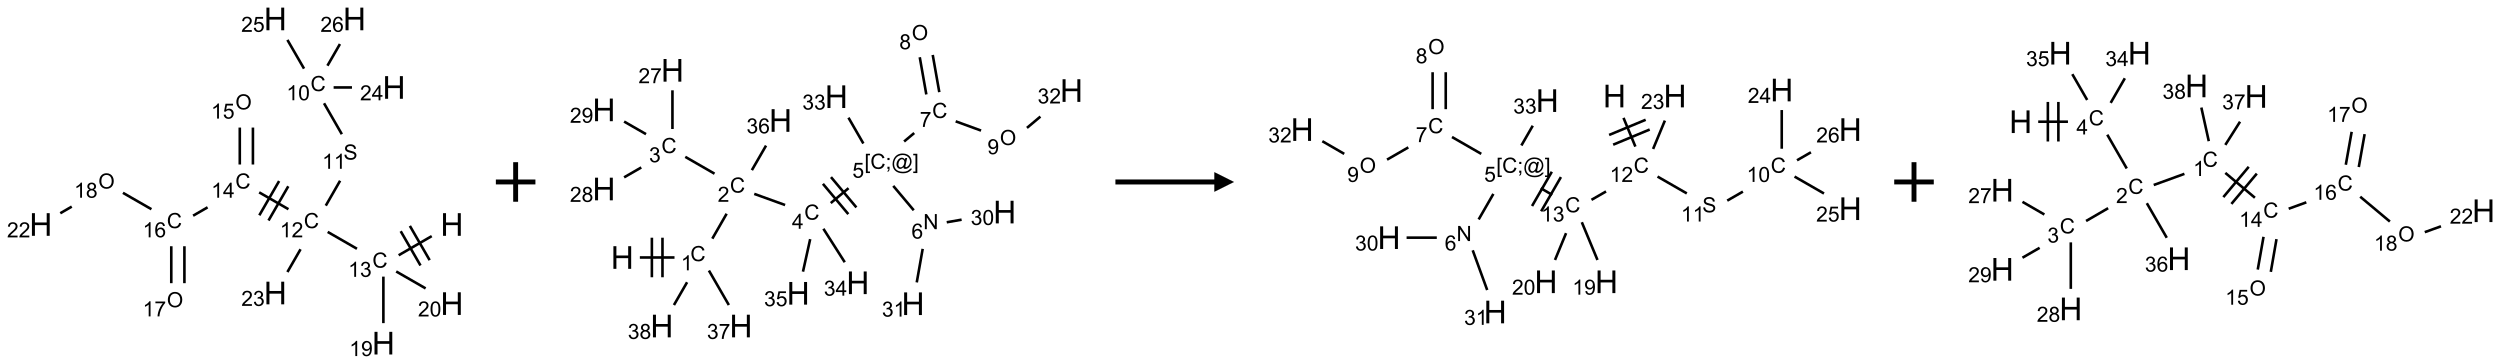 <?xml version="1.0" encoding="UTF-8"?>
<svg xmlns="http://www.w3.org/2000/svg" xmlns:xlink="http://www.w3.org/1999/xlink" width="1264" height="184" viewBox="0 0 1264 184">
<defs>
<g>
<g id="glyph-0-0">
<path d="M 2 0 L 2 -10 L 10 -10 L 10 0 Z M 2.25 -0.25 L 9.75 -0.25 L 9.75 -9.75 L 2.25 -9.75 Z M 2.25 -0.25 "/>
</g>
<g id="glyph-0-1">
<path d="M 1.281 0 L 1.281 -11.453 L 2.797 -11.453 L 2.797 -6.75 L 8.75 -6.75 L 8.75 -11.453 L 10.266 -11.453 L 10.266 0 L 8.75 0 L 8.75 -5.398 L 2.797 -5.398 L 2.797 0 Z M 1.281 0 "/>
</g>
<g id="glyph-1-0">
<path d="M 1.332 0 L 1.332 -6.668 L 6.668 -6.668 L 6.668 0 Z M 1.5 -0.168 L 6.5 -0.168 L 6.5 -6.5 L 1.5 -6.5 Z M 1.5 -0.168 "/>
</g>
<g id="glyph-1-1">
<path d="M 6.27 -2.676 L 7.281 -2.422 C 7.07 -1.594 6.688 -0.961 6.137 -0.523 C 5.586 -0.086 4.914 0.129 4.121 0.129 C 3.297 0.129 2.629 -0.039 2.113 -0.371 C 1.598 -0.707 1.203 -1.191 0.934 -1.828 C 0.664 -2.465 0.531 -3.145 0.531 -3.875 C 0.531 -4.672 0.684 -5.363 0.988 -5.957 C 1.293 -6.547 1.723 -6.996 2.285 -7.305 C 2.844 -7.613 3.461 -7.766 4.137 -7.766 C 4.898 -7.766 5.543 -7.57 6.062 -7.184 C 6.582 -6.793 6.945 -6.246 7.152 -5.543 L 6.156 -5.309 C 5.98 -5.863 5.723 -6.266 5.387 -6.52 C 5.051 -6.773 4.625 -6.902 4.113 -6.902 C 3.527 -6.902 3.039 -6.762 2.645 -6.48 C 2.25 -6.199 1.973 -5.82 1.812 -5.348 C 1.652 -4.871 1.574 -4.383 1.574 -3.879 C 1.574 -3.23 1.668 -2.664 1.855 -2.18 C 2.047 -1.695 2.34 -1.332 2.738 -1.094 C 3.137 -0.855 3.57 -0.734 4.035 -0.734 C 4.602 -0.734 5.082 -0.898 5.473 -1.223 C 5.867 -1.551 6.133 -2.035 6.27 -2.676 Z M 6.27 -2.676 "/>
</g>
<g id="glyph-1-2">
<path d="M 3.973 0 L 3.035 0 L 3.035 -5.973 C 2.809 -5.758 2.516 -5.543 2.148 -5.328 C 1.781 -5.113 1.453 -4.953 1.16 -4.844 L 1.16 -5.75 C 1.684 -5.996 2.145 -6.297 2.535 -6.645 C 2.93 -6.996 3.207 -7.336 3.371 -7.668 L 3.973 -7.668 Z M 3.973 0 "/>
</g>
<g id="glyph-1-3">
<path d="M 0.449 -2.016 L 1.387 -2.141 C 1.492 -1.609 1.676 -1.227 1.934 -0.992 C 2.191 -0.758 2.508 -0.641 2.879 -0.641 C 3.32 -0.641 3.695 -0.793 3.996 -1.098 C 4.301 -1.402 4.453 -1.781 4.453 -2.234 C 4.453 -2.664 4.312 -3.02 4.031 -3.301 C 3.75 -3.578 3.391 -3.719 2.957 -3.719 C 2.781 -3.719 2.562 -3.684 2.297 -3.613 L 2.402 -4.438 C 2.465 -4.43 2.516 -4.426 2.551 -4.426 C 2.949 -4.426 3.312 -4.531 3.629 -4.738 C 3.949 -4.949 4.109 -5.27 4.109 -5.703 C 4.109 -6.047 3.992 -6.332 3.762 -6.559 C 3.527 -6.785 3.227 -6.895 2.859 -6.895 C 2.496 -6.895 2.191 -6.781 1.949 -6.551 C 1.707 -6.324 1.547 -5.98 1.48 -5.52 L 0.543 -5.688 C 0.656 -6.316 0.918 -6.805 1.324 -7.148 C 1.73 -7.492 2.234 -7.668 2.84 -7.668 C 3.254 -7.668 3.641 -7.578 3.988 -7.398 C 4.34 -7.219 4.609 -6.977 4.793 -6.668 C 4.98 -6.359 5.074 -6.031 5.074 -5.684 C 5.074 -5.352 4.984 -5.051 4.809 -4.781 C 4.629 -4.512 4.367 -4.297 4.02 -4.137 C 4.473 -4.031 4.824 -3.816 5.074 -3.488 C 5.324 -3.16 5.449 -2.75 5.449 -2.254 C 5.449 -1.59 5.203 -1.023 4.719 -0.559 C 4.234 -0.098 3.617 0.137 2.875 0.137 C 2.203 0.137 1.648 -0.062 1.207 -0.465 C 0.762 -0.863 0.512 -1.379 0.449 -2.016 Z M 0.449 -2.016 "/>
</g>
<g id="glyph-1-4">
<path d="M 5.371 -0.902 L 5.371 0 L 0.324 0 C 0.316 -0.227 0.352 -0.441 0.434 -0.652 C 0.562 -0.996 0.766 -1.332 1.051 -1.668 C 1.332 -2 1.742 -2.387 2.277 -2.824 C 3.105 -3.504 3.668 -4.043 3.957 -4.441 C 4.25 -4.84 4.395 -5.215 4.395 -5.566 C 4.395 -5.938 4.262 -6.254 3.996 -6.508 C 3.73 -6.762 3.387 -6.891 2.957 -6.891 C 2.508 -6.891 2.145 -6.754 1.875 -6.484 C 1.605 -6.215 1.469 -5.84 1.465 -5.359 L 0.5 -5.457 C 0.566 -6.176 0.812 -6.727 1.246 -7.102 C 1.676 -7.477 2.254 -7.668 2.98 -7.668 C 3.711 -7.668 4.293 -7.465 4.719 -7.059 C 5.145 -6.652 5.359 -6.148 5.359 -5.547 C 5.359 -5.242 5.297 -4.941 5.172 -4.645 C 5.047 -4.352 4.84 -4.039 4.551 -3.715 C 4.262 -3.387 3.777 -2.938 3.105 -2.371 C 2.543 -1.898 2.18 -1.578 2.02 -1.41 C 1.859 -1.242 1.73 -1.07 1.625 -0.902 Z M 5.371 -0.902 "/>
</g>
<g id="glyph-1-5">
<path d="M 0.48 -2.453 L 1.434 -2.535 C 1.477 -2.152 1.582 -1.84 1.746 -1.598 C 1.91 -1.352 2.168 -1.152 2.516 -1.004 C 2.863 -0.852 3.254 -0.777 3.688 -0.777 C 4.074 -0.777 4.414 -0.832 4.707 -0.949 C 5.004 -1.062 5.223 -1.219 5.367 -1.418 C 5.512 -1.617 5.582 -1.836 5.582 -2.074 C 5.582 -2.312 5.516 -2.523 5.375 -2.699 C 5.234 -2.879 5.008 -3.031 4.688 -3.152 C 4.484 -3.23 4.031 -3.355 3.328 -3.523 C 2.625 -3.691 2.137 -3.852 1.855 -4 C 1.488 -4.191 1.219 -4.43 1.039 -4.711 C 0.859 -4.992 0.77 -5.312 0.77 -5.66 C 0.77 -6.047 0.879 -6.406 1.098 -6.742 C 1.316 -7.078 1.637 -7.332 2.059 -7.504 C 2.477 -7.68 2.945 -7.766 3.457 -7.766 C 4.023 -7.766 4.523 -7.676 4.957 -7.492 C 5.387 -7.309 5.719 -7.043 5.953 -6.688 C 6.188 -6.332 6.312 -5.934 6.328 -5.484 L 5.359 -5.41 C 5.309 -5.895 5.133 -6.258 4.832 -6.504 C 4.531 -6.75 4.086 -6.875 3.5 -6.875 C 2.891 -6.875 2.445 -6.762 2.164 -6.539 C 1.883 -6.316 1.746 -6.047 1.746 -5.73 C 1.746 -5.457 1.844 -5.23 2.043 -5.051 C 2.238 -4.875 2.742 -4.695 3.566 -4.508 C 4.387 -4.32 4.949 -4.16 5.254 -4.02 C 5.699 -3.816 6.027 -3.555 6.238 -3.242 C 6.449 -2.93 6.559 -2.566 6.559 -2.156 C 6.559 -1.75 6.441 -1.367 6.207 -1.008 C 5.977 -0.648 5.641 -0.367 5.207 -0.168 C 4.77 0.031 4.281 0.129 3.734 0.129 C 3.043 0.129 2.465 0.031 1.996 -0.172 C 1.531 -0.375 1.164 -0.676 0.898 -1.082 C 0.633 -1.484 0.492 -1.941 0.48 -2.453 Z M 0.48 -2.453 "/>
</g>
<g id="glyph-1-6">
<path d="M 0.441 -3.766 C 0.441 -4.668 0.535 -5.395 0.723 -5.945 C 0.906 -6.496 1.184 -6.922 1.551 -7.219 C 1.918 -7.516 2.375 -7.668 2.934 -7.668 C 3.344 -7.668 3.703 -7.586 4.012 -7.418 C 4.32 -7.254 4.574 -7.016 4.777 -6.707 C 4.977 -6.395 5.137 -6.016 5.25 -5.57 C 5.363 -5.125 5.422 -4.523 5.422 -3.766 C 5.422 -2.871 5.328 -2.148 5.145 -1.598 C 4.961 -1.047 4.688 -0.621 4.32 -0.32 C 3.953 -0.02 3.492 0.129 2.934 0.129 C 2.195 0.129 1.617 -0.133 1.199 -0.66 C 0.695 -1.297 0.441 -2.332 0.441 -3.766 Z M 1.406 -3.766 C 1.406 -2.512 1.555 -1.68 1.848 -1.262 C 2.141 -0.848 2.5 -0.641 2.934 -0.641 C 3.363 -0.641 3.727 -0.848 4.02 -1.266 C 4.312 -1.684 4.457 -2.516 4.457 -3.766 C 4.457 -5.023 4.312 -5.859 4.02 -6.27 C 3.727 -6.684 3.359 -6.891 2.922 -6.891 C 2.492 -6.891 2.148 -6.707 1.891 -6.344 C 1.566 -5.879 1.406 -5.02 1.406 -3.766 Z M 1.406 -3.766 "/>
</g>
<g id="glyph-1-7">
<path d="M 3.449 0 L 3.449 -1.828 L 0.137 -1.828 L 0.137 -2.688 L 3.621 -7.637 L 4.387 -7.637 L 4.387 -2.688 L 5.418 -2.688 L 5.418 -1.828 L 4.387 -1.828 L 4.387 0 Z M 3.449 -2.688 L 3.449 -6.129 L 1.059 -2.688 Z M 3.449 -2.688 "/>
</g>
<g id="glyph-1-8">
<path d="M 0.441 -2 L 1.426 -2.082 C 1.5 -1.605 1.668 -1.242 1.934 -1.004 C 2.199 -0.762 2.52 -0.641 2.895 -0.641 C 3.348 -0.641 3.73 -0.812 4.043 -1.152 C 4.355 -1.492 4.512 -1.941 4.512 -2.504 C 4.512 -3.039 4.359 -3.461 4.059 -3.77 C 3.758 -4.078 3.367 -4.234 2.879 -4.234 C 2.578 -4.234 2.305 -4.164 2.062 -4.027 C 1.82 -3.891 1.629 -3.715 1.488 -3.496 L 0.609 -3.609 L 1.348 -7.531 L 5.145 -7.531 L 5.145 -6.637 L 2.098 -6.637 L 1.688 -4.582 C 2.145 -4.902 2.625 -5.062 3.129 -5.062 C 3.797 -5.062 4.359 -4.832 4.816 -4.371 C 5.277 -3.91 5.504 -3.312 5.504 -2.59 C 5.504 -1.898 5.305 -1.301 4.902 -0.797 C 4.41 -0.18 3.742 0.129 2.895 0.129 C 2.199 0.129 1.633 -0.062 1.195 -0.453 C 0.758 -0.844 0.504 -1.359 0.441 -2 Z M 0.441 -2 "/>
</g>
<g id="glyph-1-9">
<path d="M 5.309 -5.766 L 4.375 -5.691 C 4.293 -6.059 4.172 -6.328 4.02 -6.496 C 3.766 -6.762 3.453 -6.895 3.082 -6.895 C 2.785 -6.895 2.523 -6.812 2.297 -6.645 C 2 -6.43 1.77 -6.117 1.598 -5.703 C 1.43 -5.289 1.34 -4.703 1.332 -3.938 C 1.559 -4.281 1.836 -4.535 2.16 -4.703 C 2.488 -4.871 2.828 -4.953 3.188 -4.953 C 3.812 -4.953 4.344 -4.723 4.785 -4.262 C 5.223 -3.801 5.441 -3.207 5.441 -2.48 C 5.441 -2 5.34 -1.555 5.133 -1.145 C 4.926 -0.73 4.641 -0.418 4.281 -0.199 C 3.922 0.02 3.512 0.129 3.051 0.129 C 2.27 0.129 1.633 -0.156 1.141 -0.73 C 0.648 -1.305 0.402 -2.254 0.402 -3.574 C 0.402 -5.051 0.672 -6.121 1.219 -6.793 C 1.695 -7.375 2.336 -7.668 3.141 -7.668 C 3.742 -7.668 4.234 -7.5 4.617 -7.16 C 5 -6.824 5.23 -6.359 5.309 -5.766 Z M 1.48 -2.473 C 1.48 -2.152 1.547 -1.844 1.684 -1.547 C 1.82 -1.25 2.016 -1.027 2.262 -0.871 C 2.508 -0.719 2.766 -0.641 3.035 -0.641 C 3.434 -0.641 3.773 -0.801 4.059 -1.121 C 4.344 -1.441 4.484 -1.875 4.484 -2.422 C 4.484 -2.949 4.344 -3.367 4.062 -3.668 C 3.781 -3.973 3.426 -4.125 3 -4.125 C 2.578 -4.125 2.219 -3.973 1.922 -3.668 C 1.625 -3.363 1.48 -2.969 1.48 -2.473 Z M 1.48 -2.473 "/>
</g>
<g id="glyph-1-10">
<path d="M 0.516 -3.719 C 0.516 -4.984 0.855 -5.977 1.535 -6.695 C 2.215 -7.414 3.094 -7.77 4.172 -7.77 C 4.875 -7.77 5.512 -7.602 6.078 -7.266 C 6.645 -6.93 7.074 -6.461 7.371 -5.855 C 7.668 -5.254 7.816 -4.57 7.816 -3.809 C 7.816 -3.035 7.66 -2.34 7.348 -1.73 C 7.035 -1.117 6.594 -0.656 6.02 -0.34 C 5.449 -0.027 4.828 0.129 4.168 0.129 C 3.449 0.129 2.805 -0.043 2.238 -0.391 C 1.672 -0.738 1.246 -1.211 0.953 -1.812 C 0.66 -2.414 0.516 -3.047 0.516 -3.719 Z M 1.559 -3.703 C 1.559 -2.781 1.805 -2.059 2.301 -1.527 C 2.793 -1 3.414 -0.734 4.16 -0.734 C 4.922 -0.734 5.547 -1 6.039 -1.535 C 6.531 -2.07 6.777 -2.828 6.777 -3.812 C 6.777 -4.434 6.672 -4.977 6.461 -5.441 C 6.25 -5.902 5.945 -6.262 5.539 -6.52 C 5.133 -6.773 4.68 -6.902 4.176 -6.902 C 3.461 -6.902 2.848 -6.656 2.332 -6.164 C 1.816 -5.672 1.559 -4.852 1.559 -3.703 Z M 1.559 -3.703 "/>
</g>
<g id="glyph-1-11">
<path d="M 0.504 -6.637 L 0.504 -7.535 L 5.449 -7.535 L 5.449 -6.809 C 4.961 -6.289 4.48 -5.602 4.004 -4.746 C 3.527 -3.887 3.156 -3.004 2.895 -2.098 C 2.707 -1.461 2.59 -0.762 2.535 0 L 1.574 0 C 1.582 -0.602 1.703 -1.328 1.926 -2.176 C 2.152 -3.027 2.477 -3.848 2.898 -4.637 C 3.32 -5.426 3.77 -6.094 4.246 -6.637 Z M 0.504 -6.637 "/>
</g>
<g id="glyph-1-12">
<path d="M 1.887 -4.141 C 1.496 -4.281 1.207 -4.484 1.02 -4.75 C 0.832 -5.016 0.738 -5.328 0.738 -5.699 C 0.738 -6.254 0.938 -6.719 1.34 -7.098 C 1.738 -7.477 2.27 -7.668 2.934 -7.668 C 3.598 -7.668 4.137 -7.473 4.543 -7.086 C 4.949 -6.699 5.152 -6.227 5.152 -5.672 C 5.152 -5.316 5.059 -5.008 4.871 -4.746 C 4.688 -4.484 4.406 -4.281 4.027 -4.141 C 4.496 -3.988 4.852 -3.742 5.098 -3.402 C 5.34 -3.062 5.465 -2.656 5.465 -2.184 C 5.465 -1.531 5.234 -0.98 4.77 -0.535 C 4.309 -0.09 3.703 0.129 2.949 0.129 C 2.195 0.129 1.586 -0.094 1.125 -0.539 C 0.664 -0.984 0.434 -1.543 0.434 -2.207 C 0.434 -2.703 0.559 -3.121 0.809 -3.457 C 1.062 -3.793 1.422 -4.02 1.887 -4.141 Z M 1.699 -5.73 C 1.699 -5.367 1.812 -5.074 2.047 -4.844 C 2.281 -4.613 2.582 -4.5 2.953 -4.5 C 3.312 -4.5 3.609 -4.613 3.84 -4.84 C 4.07 -5.066 4.188 -5.348 4.188 -5.676 C 4.188 -6.02 4.07 -6.309 3.832 -6.543 C 3.594 -6.777 3.297 -6.895 2.941 -6.895 C 2.586 -6.895 2.289 -6.781 2.051 -6.551 C 1.816 -6.324 1.699 -6.047 1.699 -5.73 Z M 1.395 -2.203 C 1.395 -1.938 1.461 -1.676 1.586 -1.426 C 1.711 -1.176 1.902 -0.984 2.152 -0.848 C 2.402 -0.711 2.672 -0.641 2.957 -0.641 C 3.406 -0.641 3.777 -0.785 4.066 -1.074 C 4.359 -1.363 4.504 -1.727 4.504 -2.172 C 4.504 -2.625 4.355 -2.996 4.055 -3.293 C 3.754 -3.586 3.379 -3.734 2.926 -3.734 C 2.484 -3.734 2.121 -3.59 1.832 -3.297 C 1.543 -3.004 1.395 -2.641 1.395 -2.203 Z M 1.395 -2.203 "/>
</g>
<g id="glyph-1-13">
<path d="M 0.582 -1.766 L 1.484 -1.848 C 1.562 -1.426 1.707 -1.117 1.922 -0.926 C 2.137 -0.734 2.414 -0.641 2.75 -0.641 C 3.039 -0.641 3.289 -0.707 3.508 -0.84 C 3.727 -0.973 3.902 -1.148 4.043 -1.367 C 4.18 -1.586 4.297 -1.887 4.391 -2.262 C 4.484 -2.637 4.531 -3.016 4.531 -3.406 C 4.531 -3.449 4.531 -3.512 4.527 -3.594 C 4.34 -3.297 4.082 -3.055 3.758 -2.867 C 3.434 -2.68 3.082 -2.59 2.703 -2.59 C 2.07 -2.59 1.535 -2.816 1.098 -3.277 C 0.66 -3.734 0.441 -4.34 0.441 -5.09 C 0.441 -5.863 0.672 -6.484 1.129 -6.957 C 1.586 -7.43 2.156 -7.668 2.844 -7.668 C 3.34 -7.668 3.793 -7.531 4.207 -7.266 C 4.617 -7 4.93 -6.617 5.145 -6.121 C 5.355 -5.629 5.465 -4.91 5.465 -3.973 C 5.465 -2.996 5.359 -2.223 5.145 -1.645 C 4.934 -1.066 4.617 -0.625 4.199 -0.324 C 3.781 -0.02 3.293 0.129 2.73 0.129 C 2.133 0.129 1.645 -0.035 1.266 -0.367 C 0.887 -0.699 0.66 -1.164 0.582 -1.766 Z M 4.422 -5.137 C 4.422 -5.676 4.277 -6.102 3.992 -6.418 C 3.707 -6.734 3.359 -6.891 2.957 -6.891 C 2.543 -6.891 2.18 -6.719 1.871 -6.379 C 1.562 -6.039 1.406 -5.598 1.406 -5.059 C 1.406 -4.57 1.555 -4.176 1.848 -3.871 C 2.141 -3.566 2.5 -3.418 2.934 -3.418 C 3.367 -3.418 3.723 -3.57 4.004 -3.871 C 4.281 -4.176 4.422 -4.598 4.422 -5.137 Z M 4.422 -5.137 "/>
</g>
<g id="glyph-1-14">
<path d="M 0.723 2.121 L 0.723 -7.637 L 2.793 -7.637 L 2.793 -6.859 L 1.66 -6.859 L 1.66 1.344 L 2.793 1.344 L 2.793 2.121 Z M 0.723 2.121 "/>
</g>
<g id="glyph-1-15">
<path d="M 0.949 -4.465 L 0.949 -5.531 L 2.016 -5.531 L 2.016 -4.465 Z M 0.949 0 L 0.949 -1.066 L 2.016 -1.066 L 2.016 0 C 2.016 0.391 1.945 0.711 1.809 0.949 C 1.668 1.191 1.449 1.379 1.145 1.512 L 0.887 1.109 C 1.082 1.023 1.23 0.895 1.324 0.727 C 1.418 0.559 1.469 0.316 1.48 0 Z M 0.949 0 "/>
</g>
<g id="glyph-1-16">
<path d="M 6.047 -0.848 C 5.82 -0.59 5.57 -0.379 5.289 -0.223 C 5.008 -0.062 4.73 0.016 4.449 0.016 C 4.141 0.016 3.84 -0.074 3.547 -0.254 C 3.254 -0.434 3.02 -0.715 2.836 -1.09 C 2.652 -1.465 2.562 -1.875 2.562 -2.324 C 2.562 -2.875 2.703 -3.43 2.988 -3.98 C 3.27 -4.535 3.621 -4.953 4.043 -5.23 C 4.461 -5.508 4.871 -5.645 5.266 -5.645 C 5.566 -5.645 5.855 -5.566 6.129 -5.41 C 6.402 -5.25 6.641 -5.012 6.84 -4.688 L 7.016 -5.496 L 7.949 -5.496 L 7.199 -2 C 7.094 -1.516 7.043 -1.246 7.043 -1.191 C 7.043 -1.098 7.078 -1.02 7.148 -0.949 C 7.219 -0.883 7.305 -0.848 7.406 -0.848 C 7.59 -0.848 7.832 -0.953 8.129 -1.168 C 8.527 -1.445 8.84 -1.816 9.07 -2.285 C 9.301 -2.75 9.418 -3.234 9.418 -3.73 C 9.418 -4.309 9.27 -4.852 8.973 -5.355 C 8.676 -5.859 8.23 -6.262 7.645 -6.562 C 7.055 -6.863 6.406 -7.016 5.691 -7.016 C 4.879 -7.016 4.137 -6.824 3.465 -6.445 C 2.793 -6.066 2.273 -5.52 1.902 -4.809 C 1.535 -4.098 1.348 -3.34 1.348 -2.527 C 1.348 -1.676 1.535 -0.941 1.902 -0.328 C 2.273 0.285 2.809 0.742 3.508 1.035 C 4.207 1.328 4.984 1.473 5.832 1.473 C 6.742 1.473 7.504 1.32 8.121 1.016 C 8.734 0.711 9.195 0.34 9.5 -0.098 L 10.441 -0.098 C 10.266 0.266 9.961 0.637 9.531 1.016 C 9.102 1.395 8.59 1.695 7.996 1.914 C 7.402 2.133 6.688 2.246 5.848 2.246 C 5.078 2.246 4.367 2.145 3.715 1.949 C 3.066 1.75 2.512 1.453 2.051 1.055 C 1.594 0.656 1.25 0.199 1.016 -0.316 C 0.723 -0.973 0.578 -1.684 0.578 -2.441 C 0.578 -3.289 0.75 -4.098 1.098 -4.863 C 1.523 -5.805 2.125 -6.527 2.902 -7.027 C 3.684 -7.527 4.629 -7.777 5.738 -7.777 C 6.602 -7.777 7.375 -7.602 8.059 -7.246 C 8.746 -6.895 9.285 -6.371 9.684 -5.672 C 10.02 -5.07 10.188 -4.418 10.188 -3.715 C 10.188 -2.707 9.832 -1.812 9.125 -1.031 C 8.492 -0.328 7.801 0.02 7.051 0.02 C 6.812 0.02 6.617 -0.016 6.473 -0.09 C 6.324 -0.16 6.215 -0.266 6.145 -0.402 C 6.102 -0.488 6.066 -0.637 6.047 -0.848 Z M 3.527 -2.262 C 3.527 -1.785 3.641 -1.414 3.863 -1.152 C 4.09 -0.887 4.348 -0.754 4.641 -0.754 C 4.836 -0.754 5.039 -0.812 5.254 -0.93 C 5.469 -1.047 5.676 -1.219 5.871 -1.449 C 6.066 -1.676 6.23 -1.969 6.355 -2.32 C 6.48 -2.672 6.543 -3.027 6.543 -3.379 C 6.543 -3.852 6.426 -4.219 6.191 -4.48 C 5.957 -4.738 5.672 -4.871 5.332 -4.871 C 5.109 -4.871 4.902 -4.812 4.707 -4.699 C 4.512 -4.586 4.32 -4.406 4.137 -4.156 C 3.953 -3.906 3.805 -3.602 3.691 -3.246 C 3.582 -2.887 3.527 -2.559 3.527 -2.262 Z M 3.527 -2.262 "/>
</g>
<g id="glyph-1-17">
<path d="M 2.27 2.121 L 0.203 2.121 L 0.203 1.344 L 1.332 1.344 L 1.332 -6.859 L 0.203 -6.859 L 0.203 -7.637 L 2.27 -7.637 Z M 2.27 2.121 "/>
</g>
<g id="glyph-1-18">
<path d="M 0.812 0 L 0.812 -7.637 L 1.848 -7.637 L 5.859 -1.641 L 5.859 -7.637 L 6.828 -7.637 L 6.828 0 L 5.793 0 L 1.781 -6 L 1.781 0 Z M 0.812 0 "/>
</g>
</g>
</defs>
<path fill="none" stroke-width="0.033" stroke-linecap="butt" stroke-linejoin="miter" stroke="rgb(0%, 0%, 0%)" stroke-opacity="1" stroke-miterlimit="10" d="M 4.941 2.745 L 4.523 2.987 " transform="matrix(40, 0, 0, 40, 20.637, 9.578)"/>
<path fill="none" stroke-width="0.033" stroke-linecap="butt" stroke-linejoin="miter" stroke="rgb(0%, 0%, 0%)" stroke-opacity="1" stroke-miterlimit="10" d="M 4.549 2.683 L 4.799 3.116 " transform="matrix(40, 0, 0, 40, 20.637, 9.578)"/>
<path fill="none" stroke-width="0.033" stroke-linecap="butt" stroke-linejoin="miter" stroke="rgb(0%, 0%, 0%)" stroke-opacity="1" stroke-miterlimit="10" d="M 4.665 2.616 L 4.915 3.049 " transform="matrix(40, 0, 0, 40, 20.637, 9.578)"/>
<path fill="none" stroke-width="0.033" stroke-linecap="butt" stroke-linejoin="miter" stroke="rgb(0%, 0%, 0%)" stroke-opacity="1" stroke-miterlimit="10" d="M 3.996 2.905 L 3.626 2.692 " transform="matrix(40, 0, 0, 40, 20.637, 9.578)"/>
<path fill="none" stroke-width="0.033" stroke-linecap="butt" stroke-linejoin="miter" stroke="rgb(0%, 0%, 0%)" stroke-opacity="1" stroke-miterlimit="10" d="M 3.602 2.36 L 3.783 2.045 " transform="matrix(40, 0, 0, 40, 20.637, 9.578)"/>
<path fill="none" stroke-width="0.033" stroke-linecap="butt" stroke-linejoin="miter" stroke="rgb(0%, 0%, 0%)" stroke-opacity="1" stroke-miterlimit="10" d="M 3.805 1.457 L 3.58 1.066 " transform="matrix(40, 0, 0, 40, 20.637, 9.578)"/>
<path fill="none" stroke-width="0.033" stroke-linecap="butt" stroke-linejoin="miter" stroke="rgb(0%, 0%, 0%)" stroke-opacity="1" stroke-miterlimit="10" d="M 3.701 0.866 L 3.933 0.866 " transform="matrix(40, 0, 0, 40, 20.637, 9.578)"/>
<path fill="none" stroke-width="0.033" stroke-linecap="butt" stroke-linejoin="miter" stroke="rgb(0%, 0%, 0%)" stroke-opacity="1" stroke-miterlimit="10" d="M 3.327 0.628 L 3.117 0.265 " transform="matrix(40, 0, 0, 40, 20.637, 9.578)"/>
<path fill="none" stroke-width="0.033" stroke-linecap="butt" stroke-linejoin="miter" stroke="rgb(0%, 0%, 0%)" stroke-opacity="1" stroke-miterlimit="10" d="M 3.623 0.591 L 3.781 0.317 " transform="matrix(40, 0, 0, 40, 20.637, 9.578)"/>
<path fill="none" stroke-width="0.033" stroke-linecap="butt" stroke-linejoin="miter" stroke="rgb(0%, 0%, 0%)" stroke-opacity="1" stroke-miterlimit="10" d="M 3.13 2.405 L 2.76 2.192 " transform="matrix(40, 0, 0, 40, 20.637, 9.578)"/>
<path fill="none" stroke-width="0.033" stroke-linecap="butt" stroke-linejoin="miter" stroke="rgb(0%, 0%, 0%)" stroke-opacity="1" stroke-miterlimit="10" d="M 3.012 2.049 L 2.762 2.482 " transform="matrix(40, 0, 0, 40, 20.637, 9.578)"/>
<path fill="none" stroke-width="0.033" stroke-linecap="butt" stroke-linejoin="miter" stroke="rgb(0%, 0%, 0%)" stroke-opacity="1" stroke-miterlimit="10" d="M 3.128 2.115 L 2.878 2.548 " transform="matrix(40, 0, 0, 40, 20.637, 9.578)"/>
<path fill="none" stroke-width="0.033" stroke-linecap="butt" stroke-linejoin="miter" stroke="rgb(0%, 0%, 0%)" stroke-opacity="1" stroke-miterlimit="10" d="M 2.681 1.84 L 2.681 1.373 " transform="matrix(40, 0, 0, 40, 20.637, 9.578)"/>
<path fill="none" stroke-width="0.033" stroke-linecap="butt" stroke-linejoin="miter" stroke="rgb(0%, 0%, 0%)" stroke-opacity="1" stroke-miterlimit="10" d="M 2.515 1.84 L 2.515 1.373 " transform="matrix(40, 0, 0, 40, 20.637, 9.578)"/>
<path fill="none" stroke-width="0.033" stroke-linecap="butt" stroke-linejoin="miter" stroke="rgb(0%, 0%, 0%)" stroke-opacity="1" stroke-miterlimit="10" d="M 2.108 2.381 L 1.925 2.487 " transform="matrix(40, 0, 0, 40, 20.637, 9.578)"/>
<path fill="none" stroke-width="0.033" stroke-linecap="butt" stroke-linejoin="miter" stroke="rgb(0%, 0%, 0%)" stroke-opacity="1" stroke-miterlimit="10" d="M 1.649 2.873 L 1.649 3.34 " transform="matrix(40, 0, 0, 40, 20.637, 9.578)"/>
<path fill="none" stroke-width="0.033" stroke-linecap="butt" stroke-linejoin="miter" stroke="rgb(0%, 0%, 0%)" stroke-opacity="1" stroke-miterlimit="10" d="M 1.815 2.873 L 1.815 3.34 " transform="matrix(40, 0, 0, 40, 20.637, 9.578)"/>
<path fill="none" stroke-width="0.033" stroke-linecap="butt" stroke-linejoin="miter" stroke="rgb(0%, 0%, 0%)" stroke-opacity="1" stroke-miterlimit="10" d="M 1.398 2.405 L 1.038 2.198 " transform="matrix(40, 0, 0, 40, 20.637, 9.578)"/>
<path fill="none" stroke-width="0.033" stroke-linecap="butt" stroke-linejoin="miter" stroke="rgb(0%, 0%, 0%)" stroke-opacity="1" stroke-miterlimit="10" d="M 0.391 2.372 L 0.246 2.456 " transform="matrix(40, 0, 0, 40, 20.637, 9.578)"/>
<path fill="none" stroke-width="0.033" stroke-linecap="butt" stroke-linejoin="miter" stroke="rgb(0%, 0%, 0%)" stroke-opacity="1" stroke-miterlimit="10" d="M 3.283 2.911 L 3.117 3.199 " transform="matrix(40, 0, 0, 40, 20.637, 9.578)"/>
<path fill="none" stroke-width="0.033" stroke-linecap="butt" stroke-linejoin="miter" stroke="rgb(0%, 0%, 0%)" stroke-opacity="1" stroke-miterlimit="10" d="M 4.33 3.257 L 4.33 3.845 " transform="matrix(40, 0, 0, 40, 20.637, 9.578)"/>
<path fill="none" stroke-width="0.033" stroke-linecap="butt" stroke-linejoin="miter" stroke="rgb(0%, 0%, 0%)" stroke-opacity="1" stroke-miterlimit="10" d="M 4.492 3.192 L 4.864 3.406 " transform="matrix(40, 0, 0, 40, 20.637, 9.578)"/>
<g fill="rgb(0%, 0%, 0%)" fill-opacity="1">
<use xlink:href="#glyph-0-1" x="222.711" y="119.23"/>
</g>
<g fill="rgb(0%, 0%, 0%)" fill-opacity="1">
<use xlink:href="#glyph-1-1" x="188.25" y="135.348"/>
</g>
<g fill="rgb(0%, 0%, 0%)" fill-opacity="1">
<use xlink:href="#glyph-1-2" x="176.062" y="139.98"/>
<use xlink:href="#glyph-1-3" x="181.995" y="139.98"/>
</g>
<g fill="rgb(0%, 0%, 0%)" fill-opacity="1">
<use xlink:href="#glyph-1-1" x="153.609" y="115.348"/>
</g>
<g fill="rgb(0%, 0%, 0%)" fill-opacity="1">
<use xlink:href="#glyph-1-2" x="141.5" y="119.98"/>
<use xlink:href="#glyph-1-4" x="147.432" y="119.98"/>
</g>
<g fill="rgb(0%, 0%, 0%)" fill-opacity="1">
<use xlink:href="#glyph-1-5" x="173.66" y="80.703"/>
</g>
<g fill="rgb(0%, 0%, 0%)" fill-opacity="1">
<use xlink:href="#glyph-1-2" x="162.898" y="85.34"/>
<use xlink:href="#glyph-1-2" x="168.831" y="85.34"/>
</g>
<g fill="rgb(0%, 0%, 0%)" fill-opacity="1">
<use xlink:href="#glyph-1-1" x="156.984" y="46.062"/>
</g>
<g fill="rgb(0%, 0%, 0%)" fill-opacity="1">
<use xlink:href="#glyph-1-2" x="144.824" y="50.699"/>
<use xlink:href="#glyph-1-6" x="150.757" y="50.699"/>
</g>
<g fill="rgb(0%, 0%, 0%)" fill-opacity="1">
<use xlink:href="#glyph-0-1" x="193.43" y="49.945"/>
</g>
<g fill="rgb(0%, 0%, 0%)" fill-opacity="1">
<use xlink:href="#glyph-1-4" x="182.027" y="50.738"/>
<use xlink:href="#glyph-1-7" x="187.96" y="50.738"/>
</g>
<g fill="rgb(0%, 0%, 0%)" fill-opacity="1">
<use xlink:href="#glyph-0-1" x="133.43" y="15.305"/>
</g>
<g fill="rgb(0%, 0%, 0%)" fill-opacity="1">
<use xlink:href="#glyph-1-4" x="121.938" y="16.098"/>
<use xlink:href="#glyph-1-8" x="127.87" y="16.098"/>
</g>
<g fill="rgb(0%, 0%, 0%)" fill-opacity="1">
<use xlink:href="#glyph-0-1" x="173.43" y="15.305"/>
</g>
<g fill="rgb(0%, 0%, 0%)" fill-opacity="1">
<use xlink:href="#glyph-1-4" x="162" y="16.098"/>
<use xlink:href="#glyph-1-9" x="167.932" y="16.098"/>
</g>
<g fill="rgb(0%, 0%, 0%)" fill-opacity="1">
<use xlink:href="#glyph-1-1" x="118.969" y="95.348"/>
</g>
<g fill="rgb(0%, 0%, 0%)" fill-opacity="1">
<use xlink:href="#glyph-1-2" x="106.812" y="99.98"/>
<use xlink:href="#glyph-1-7" x="112.745" y="99.98"/>
</g>
<g fill="rgb(0%, 0%, 0%)" fill-opacity="1">
<use xlink:href="#glyph-1-10" x="118.984" y="55.352"/>
</g>
<g fill="rgb(0%, 0%, 0%)" fill-opacity="1">
<use xlink:href="#glyph-1-2" x="106.727" y="59.98"/>
<use xlink:href="#glyph-1-8" x="112.659" y="59.98"/>
</g>
<g fill="rgb(0%, 0%, 0%)" fill-opacity="1">
<use xlink:href="#glyph-1-1" x="84.324" y="115.348"/>
</g>
<g fill="rgb(0%, 0%, 0%)" fill-opacity="1">
<use xlink:href="#glyph-1-2" x="72.145" y="119.98"/>
<use xlink:href="#glyph-1-9" x="78.077" y="119.98"/>
</g>
<g fill="rgb(0%, 0%, 0%)" fill-opacity="1">
<use xlink:href="#glyph-1-10" x="84.34" y="155.352"/>
</g>
<g fill="rgb(0%, 0%, 0%)" fill-opacity="1">
<use xlink:href="#glyph-1-2" x="72.141" y="159.98"/>
<use xlink:href="#glyph-1-11" x="78.073" y="159.98"/>
</g>
<g fill="rgb(0%, 0%, 0%)" fill-opacity="1">
<use xlink:href="#glyph-1-10" x="49.699" y="95.352"/>
</g>
<g fill="rgb(0%, 0%, 0%)" fill-opacity="1">
<use xlink:href="#glyph-1-2" x="37.484" y="99.98"/>
<use xlink:href="#glyph-1-12" x="43.417" y="99.98"/>
</g>
<g fill="rgb(0%, 0%, 0%)" fill-opacity="1">
<use xlink:href="#glyph-0-1" x="14.863" y="119.23"/>
</g>
<g fill="rgb(0%, 0%, 0%)" fill-opacity="1">
<use xlink:href="#glyph-1-4" x="3.512" y="120.02"/>
<use xlink:href="#glyph-1-4" x="9.444" y="120.02"/>
</g>
<g fill="rgb(0%, 0%, 0%)" fill-opacity="1">
<use xlink:href="#glyph-0-1" x="133.43" y="153.871"/>
</g>
<g fill="rgb(0%, 0%, 0%)" fill-opacity="1">
<use xlink:href="#glyph-1-4" x="121.996" y="154.66"/>
<use xlink:href="#glyph-1-3" x="127.928" y="154.66"/>
</g>
<g fill="rgb(0%, 0%, 0%)" fill-opacity="1">
<use xlink:href="#glyph-0-1" x="188.07" y="179.23"/>
</g>
<g fill="rgb(0%, 0%, 0%)" fill-opacity="1">
<use xlink:href="#glyph-1-2" x="176.617" y="180.02"/>
<use xlink:href="#glyph-1-13" x="182.549" y="180.02"/>
</g>
<g fill="rgb(0%, 0%, 0%)" fill-opacity="1">
<use xlink:href="#glyph-0-1" x="222.711" y="159.23"/>
</g>
<g fill="rgb(0%, 0%, 0%)" fill-opacity="1">
<use xlink:href="#glyph-1-4" x="211.305" y="160.02"/>
<use xlink:href="#glyph-1-6" x="217.237" y="160.02"/>
</g>
<path fill="none" stroke-width="0.062" stroke-linecap="butt" stroke-linejoin="miter" stroke="rgb(0%, 0%, 0%)" stroke-opacity="1" stroke-miterlimit="10" d="M -0 0 L 0.5 0 M 0.25 -0.25 L 0.25 0.25 " transform="matrix(40, 0, 0, 40, 250.707, 92)"/>
<path fill="none" stroke-width="0.033" stroke-linecap="butt" stroke-linejoin="miter" stroke="rgb(0%, 0%, 0%)" stroke-opacity="1" stroke-miterlimit="10" d="M 0.454 2.794 L 0.892 2.794 " transform="matrix(40, 0, 0, 40, 305.348, 18.424)"/>
<path fill="none" stroke-width="0.033" stroke-linecap="butt" stroke-linejoin="miter" stroke="rgb(0%, 0%, 0%)" stroke-opacity="1" stroke-miterlimit="10" d="M 0.74 3.044 L 0.74 2.544 " transform="matrix(40, 0, 0, 40, 305.348, 18.424)"/>
<path fill="none" stroke-width="0.033" stroke-linecap="butt" stroke-linejoin="miter" stroke="rgb(0%, 0%, 0%)" stroke-opacity="1" stroke-miterlimit="10" d="M 0.606 3.044 L 0.606 2.544 " transform="matrix(40, 0, 0, 40, 305.348, 18.424)"/>
<path fill="none" stroke-width="0.033" stroke-linecap="butt" stroke-linejoin="miter" stroke="rgb(0%, 0%, 0%)" stroke-opacity="1" stroke-miterlimit="10" d="M 1.37 2.556 L 1.551 2.241 " transform="matrix(40, 0, 0, 40, 305.348, 18.424)"/>
<path fill="none" stroke-width="0.033" stroke-linecap="butt" stroke-linejoin="miter" stroke="rgb(0%, 0%, 0%)" stroke-opacity="1" stroke-miterlimit="10" d="M 1.398 1.735 L 1.028 1.522 " transform="matrix(40, 0, 0, 40, 305.348, 18.424)"/>
<path fill="none" stroke-width="0.033" stroke-linecap="butt" stroke-linejoin="miter" stroke="rgb(0%, 0%, 0%)" stroke-opacity="1" stroke-miterlimit="10" d="M 0.866 1.17 L 0.866 0.681 " transform="matrix(40, 0, 0, 40, 305.348, 18.424)"/>
<path fill="none" stroke-width="0.033" stroke-linecap="butt" stroke-linejoin="miter" stroke="rgb(0%, 0%, 0%)" stroke-opacity="1" stroke-miterlimit="10" d="M 0.472 1.656 L 0.255 1.781 " transform="matrix(40, 0, 0, 40, 305.348, 18.424)"/>
<path fill="none" stroke-width="0.033" stroke-linecap="butt" stroke-linejoin="miter" stroke="rgb(0%, 0%, 0%)" stroke-opacity="1" stroke-miterlimit="10" d="M 0.532 1.235 L 0.255 1.076 " transform="matrix(40, 0, 0, 40, 305.348, 18.424)"/>
<path fill="none" stroke-width="0.033" stroke-linecap="butt" stroke-linejoin="miter" stroke="rgb(0%, 0%, 0%)" stroke-opacity="1" stroke-miterlimit="10" d="M 1.9 1.99 L 2.29 2.131 " transform="matrix(40, 0, 0, 40, 305.348, 18.424)"/>
<path fill="none" stroke-width="0.033" stroke-linecap="butt" stroke-linejoin="miter" stroke="rgb(0%, 0%, 0%)" stroke-opacity="1" stroke-miterlimit="10" d="M 2.867 2.106 L 3.092 1.918 " transform="matrix(40, 0, 0, 40, 305.348, 18.424)"/>
<path fill="none" stroke-width="0.033" stroke-linecap="butt" stroke-linejoin="miter" stroke="rgb(0%, 0%, 0%)" stroke-opacity="1" stroke-miterlimit="10" d="M 3.191 2.161 L 2.87 1.778 " transform="matrix(40, 0, 0, 40, 305.348, 18.424)"/>
<path fill="none" stroke-width="0.033" stroke-linecap="butt" stroke-linejoin="miter" stroke="rgb(0%, 0%, 0%)" stroke-opacity="1" stroke-miterlimit="10" d="M 3.089 2.246 L 2.768 1.863 " transform="matrix(40, 0, 0, 40, 305.348, 18.424)"/>
<path fill="none" stroke-width="0.033" stroke-linecap="butt" stroke-linejoin="miter" stroke="rgb(0%, 0%, 0%)" stroke-opacity="1" stroke-miterlimit="10" d="M 3.657 1.889 L 3.916 2.197 " transform="matrix(40, 0, 0, 40, 305.348, 18.424)"/>
<path fill="none" stroke-width="0.033" stroke-linecap="butt" stroke-linejoin="miter" stroke="rgb(0%, 0%, 0%)" stroke-opacity="1" stroke-miterlimit="10" d="M 4.333 2.349 L 4.521 2.316 " transform="matrix(40, 0, 0, 40, 305.348, 18.424)"/>
<path fill="none" stroke-width="0.033" stroke-linecap="butt" stroke-linejoin="miter" stroke="rgb(0%, 0%, 0%)" stroke-opacity="1" stroke-miterlimit="10" d="M 4.029 2.685 L 3.954 3.109 " transform="matrix(40, 0, 0, 40, 305.348, 18.424)"/>
<path fill="none" stroke-width="0.033" stroke-linecap="butt" stroke-linejoin="miter" stroke="rgb(0%, 0%, 0%)" stroke-opacity="1" stroke-miterlimit="10" d="M 3.794 1.328 L 3.922 1.221 " transform="matrix(40, 0, 0, 40, 305.348, 18.424)"/>
<path fill="none" stroke-width="0.033" stroke-linecap="butt" stroke-linejoin="miter" stroke="rgb(0%, 0%, 0%)" stroke-opacity="1" stroke-miterlimit="10" d="M 4.239 0.704 L 4.156 0.234 " transform="matrix(40, 0, 0, 40, 305.348, 18.424)"/>
<path fill="none" stroke-width="0.033" stroke-linecap="butt" stroke-linejoin="miter" stroke="rgb(0%, 0%, 0%)" stroke-opacity="1" stroke-miterlimit="10" d="M 4.075 0.733 L 3.992 0.263 " transform="matrix(40, 0, 0, 40, 305.348, 18.424)"/>
<path fill="none" stroke-width="0.033" stroke-linecap="butt" stroke-linejoin="miter" stroke="rgb(0%, 0%, 0%)" stroke-opacity="1" stroke-miterlimit="10" d="M 4.446 1.073 L 4.767 1.19 " transform="matrix(40, 0, 0, 40, 305.348, 18.424)"/>
<path fill="none" stroke-width="0.033" stroke-linecap="butt" stroke-linejoin="miter" stroke="rgb(0%, 0%, 0%)" stroke-opacity="1" stroke-miterlimit="10" d="M 5.347 1.156 L 5.517 1.013 " transform="matrix(40, 0, 0, 40, 305.348, 18.424)"/>
<path fill="none" stroke-width="0.033" stroke-linecap="butt" stroke-linejoin="miter" stroke="rgb(0%, 0%, 0%)" stroke-opacity="1" stroke-miterlimit="10" d="M 3.279 1.353 L 3.091 1.027 " transform="matrix(40, 0, 0, 40, 305.348, 18.424)"/>
<path fill="none" stroke-width="0.033" stroke-linecap="butt" stroke-linejoin="miter" stroke="rgb(0%, 0%, 0%)" stroke-opacity="1" stroke-miterlimit="10" d="M 2.774 2.431 L 3.044 2.854 " transform="matrix(40, 0, 0, 40, 305.348, 18.424)"/>
<path fill="none" stroke-width="0.033" stroke-linecap="butt" stroke-linejoin="miter" stroke="rgb(0%, 0%, 0%)" stroke-opacity="1" stroke-miterlimit="10" d="M 2.607 2.562 L 2.516 2.973 " transform="matrix(40, 0, 0, 40, 305.348, 18.424)"/>
<path fill="none" stroke-width="0.033" stroke-linecap="butt" stroke-linejoin="miter" stroke="rgb(0%, 0%, 0%)" stroke-opacity="1" stroke-miterlimit="10" d="M 1.87 1.69 L 2.049 1.38 " transform="matrix(40, 0, 0, 40, 305.348, 18.424)"/>
<path fill="none" stroke-width="0.033" stroke-linecap="butt" stroke-linejoin="miter" stroke="rgb(0%, 0%, 0%)" stroke-opacity="1" stroke-miterlimit="10" d="M 1.327 2.959 L 1.579 3.395 " transform="matrix(40, 0, 0, 40, 305.348, 18.424)"/>
<path fill="none" stroke-width="0.033" stroke-linecap="butt" stroke-linejoin="miter" stroke="rgb(0%, 0%, 0%)" stroke-opacity="1" stroke-miterlimit="10" d="M 1.051 3.107 L 0.885 3.395 " transform="matrix(40, 0, 0, 40, 305.348, 18.424)"/>
<g fill="rgb(0%, 0%, 0%)" fill-opacity="1">
<use xlink:href="#glyph-0-1" x="308.855" y="135.926"/>
</g>
<g fill="rgb(0%, 0%, 0%)" fill-opacity="1">
<use xlink:href="#glyph-1-1" x="349.035" y="132.043"/>
</g>
<g fill="rgb(0%, 0%, 0%)" fill-opacity="1">
<use xlink:href="#glyph-1-2" x="344.258" y="136.68"/>
</g>
<g fill="rgb(0%, 0%, 0%)" fill-opacity="1">
<use xlink:href="#glyph-1-1" x="369.035" y="97.402"/>
</g>
<g fill="rgb(0%, 0%, 0%)" fill-opacity="1">
<use xlink:href="#glyph-1-4" x="362.863" y="102.039"/>
</g>
<g fill="rgb(0%, 0%, 0%)" fill-opacity="1">
<use xlink:href="#glyph-1-1" x="334.395" y="77.402"/>
</g>
<g fill="rgb(0%, 0%, 0%)" fill-opacity="1">
<use xlink:href="#glyph-1-3" x="328.145" y="82.039"/>
</g>
<g fill="rgb(0%, 0%, 0%)" fill-opacity="1">
<use xlink:href="#glyph-0-1" x="334.215" y="41.285"/>
</g>
<g fill="rgb(0%, 0%, 0%)" fill-opacity="1">
<use xlink:href="#glyph-1-4" x="322.785" y="42.078"/>
<use xlink:href="#glyph-1-11" x="328.717" y="42.078"/>
</g>
<g fill="rgb(0%, 0%, 0%)" fill-opacity="1">
<use xlink:href="#glyph-0-1" x="299.574" y="101.285"/>
</g>
<g fill="rgb(0%, 0%, 0%)" fill-opacity="1">
<use xlink:href="#glyph-1-4" x="288.129" y="102.078"/>
<use xlink:href="#glyph-1-12" x="294.061" y="102.078"/>
</g>
<g fill="rgb(0%, 0%, 0%)" fill-opacity="1">
<use xlink:href="#glyph-0-1" x="299.574" y="61.285"/>
</g>
<g fill="rgb(0%, 0%, 0%)" fill-opacity="1">
<use xlink:href="#glyph-1-4" x="288.129" y="62.078"/>
<use xlink:href="#glyph-1-13" x="294.061" y="62.078"/>
</g>
<g fill="rgb(0%, 0%, 0%)" fill-opacity="1">
<use xlink:href="#glyph-1-1" x="406.625" y="111.082"/>
</g>
<g fill="rgb(0%, 0%, 0%)" fill-opacity="1">
<use xlink:href="#glyph-1-7" x="400.406" y="115.688"/>
</g>
<g fill="rgb(0%, 0%, 0%)" fill-opacity="1">
<use xlink:href="#glyph-1-14" x="437.07" y="85.379"/>
<use xlink:href="#glyph-1-1" x="440.034" y="85.379"/>
<use xlink:href="#glyph-1-15" x="447.737" y="85.379"/>
<use xlink:href="#glyph-1-16" x="450.701" y="85.379"/>
<use xlink:href="#glyph-1-17" x="461.529" y="85.379"/>
</g>
<g fill="rgb(0%, 0%, 0%)" fill-opacity="1">
<use xlink:href="#glyph-1-8" x="430.957" y="89.875"/>
</g>
<g fill="rgb(0%, 0%, 0%)" fill-opacity="1">
<use xlink:href="#glyph-1-18" x="466.805" y="115.883"/>
</g>
<g fill="rgb(0%, 0%, 0%)" fill-opacity="1">
<use xlink:href="#glyph-1-9" x="460.84" y="120.648"/>
</g>
<g fill="rgb(0%, 0%, 0%)" fill-opacity="1">
<use xlink:href="#glyph-0-1" x="502.191" y="112.949"/>
</g>
<g fill="rgb(0%, 0%, 0%)" fill-opacity="1">
<use xlink:href="#glyph-1-3" x="490.781" y="113.742"/>
<use xlink:href="#glyph-1-6" x="496.714" y="113.742"/>
</g>
<g fill="rgb(0%, 0%, 0%)" fill-opacity="1">
<use xlink:href="#glyph-0-1" x="455.852" y="159.289"/>
</g>
<g fill="rgb(0%, 0%, 0%)" fill-opacity="1">
<use xlink:href="#glyph-1-3" x="445.895" y="160.082"/>
<use xlink:href="#glyph-1-2" x="451.827" y="160.082"/>
</g>
<g fill="rgb(0%, 0%, 0%)" fill-opacity="1">
<use xlink:href="#glyph-1-1" x="471.285" y="59.66"/>
</g>
<g fill="rgb(0%, 0%, 0%)" fill-opacity="1">
<use xlink:href="#glyph-1-11" x="465.031" y="64.168"/>
</g>
<g fill="rgb(0%, 0%, 0%)" fill-opacity="1">
<use xlink:href="#glyph-1-10" x="460.977" y="20.273"/>
</g>
<g fill="rgb(0%, 0%, 0%)" fill-opacity="1">
<use xlink:href="#glyph-1-12" x="454.695" y="24.906"/>
</g>
<g fill="rgb(0%, 0%, 0%)" fill-opacity="1">
<use xlink:href="#glyph-1-10" x="505.512" y="73.344"/>
</g>
<g fill="rgb(0%, 0%, 0%)" fill-opacity="1">
<use xlink:href="#glyph-1-13" x="499.227" y="77.977"/>
</g>
<g fill="rgb(0%, 0%, 0%)" fill-opacity="1">
<use xlink:href="#glyph-0-1" x="535.957" y="51.512"/>
</g>
<g fill="rgb(0%, 0%, 0%)" fill-opacity="1">
<use xlink:href="#glyph-1-3" x="524.602" y="52.305"/>
<use xlink:href="#glyph-1-4" x="530.534" y="52.305"/>
</g>
<g fill="rgb(0%, 0%, 0%)" fill-opacity="1">
<use xlink:href="#glyph-0-1" x="417.086" y="54.613"/>
</g>
<g fill="rgb(0%, 0%, 0%)" fill-opacity="1">
<use xlink:href="#glyph-1-3" x="405.652" y="55.406"/>
<use xlink:href="#glyph-1-3" x="411.585" y="55.406"/>
</g>
<g fill="rgb(0%, 0%, 0%)" fill-opacity="1">
<use xlink:href="#glyph-0-1" x="427.938" y="148.703"/>
</g>
<g fill="rgb(0%, 0%, 0%)" fill-opacity="1">
<use xlink:href="#glyph-1-3" x="416.535" y="149.496"/>
<use xlink:href="#glyph-1-7" x="422.467" y="149.496"/>
</g>
<g fill="rgb(0%, 0%, 0%)" fill-opacity="1">
<use xlink:href="#glyph-0-1" x="397.789" y="154.02"/>
</g>
<g fill="rgb(0%, 0%, 0%)" fill-opacity="1">
<use xlink:href="#glyph-1-3" x="386.297" y="154.812"/>
<use xlink:href="#glyph-1-8" x="392.229" y="154.812"/>
</g>
<g fill="rgb(0%, 0%, 0%)" fill-opacity="1">
<use xlink:href="#glyph-0-1" x="388.855" y="66.645"/>
</g>
<g fill="rgb(0%, 0%, 0%)" fill-opacity="1">
<use xlink:href="#glyph-1-3" x="377.43" y="67.438"/>
<use xlink:href="#glyph-1-9" x="383.362" y="67.438"/>
</g>
<g fill="rgb(0%, 0%, 0%)" fill-opacity="1">
<use xlink:href="#glyph-0-1" x="368.855" y="170.566"/>
</g>
<g fill="rgb(0%, 0%, 0%)" fill-opacity="1">
<use xlink:href="#glyph-1-3" x="357.422" y="171.359"/>
<use xlink:href="#glyph-1-11" x="363.354" y="171.359"/>
</g>
<g fill="rgb(0%, 0%, 0%)" fill-opacity="1">
<use xlink:href="#glyph-0-1" x="328.855" y="170.566"/>
</g>
<g fill="rgb(0%, 0%, 0%)" fill-opacity="1">
<use xlink:href="#glyph-1-3" x="317.406" y="171.359"/>
<use xlink:href="#glyph-1-12" x="323.339" y="171.359"/>
</g>
<path fill-rule="nonzero" fill="rgb(0%, 0%, 0%)" fill-opacity="1" d="M 563.953 93.25 L 613.953 93.25 L 613.953 97 L 623.953 92 L 613.953 87 L 613.953 90.75 L 563.953 90.75 "/>
<path fill="none" stroke-width="0.033" stroke-linecap="butt" stroke-linejoin="miter" stroke="rgb(0%, 0%, 0%)" stroke-opacity="1" stroke-miterlimit="10" d="M 4.062 0.852 L 4.212 1.215 " transform="matrix(40, 0, 0, 40, 658.367, 25.518)"/>
<path fill="none" stroke-width="0.033" stroke-linecap="butt" stroke-linejoin="miter" stroke="rgb(0%, 0%, 0%)" stroke-opacity="1" stroke-miterlimit="10" d="M 3.931 1.191 L 4.393 0.999 " transform="matrix(40, 0, 0, 40, 658.367, 25.518)"/>
<path fill="none" stroke-width="0.033" stroke-linecap="butt" stroke-linejoin="miter" stroke="rgb(0%, 0%, 0%)" stroke-opacity="1" stroke-miterlimit="10" d="M 3.88 1.068 L 4.342 0.876 " transform="matrix(40, 0, 0, 40, 658.367, 25.518)"/>
<path fill="none" stroke-width="0.033" stroke-linecap="butt" stroke-linejoin="miter" stroke="rgb(0%, 0%, 0%)" stroke-opacity="1" stroke-miterlimit="10" d="M 4.492 1.594 L 4.862 1.807 " transform="matrix(40, 0, 0, 40, 658.367, 25.518)"/>
<path fill="none" stroke-width="0.033" stroke-linecap="butt" stroke-linejoin="miter" stroke="rgb(0%, 0%, 0%)" stroke-opacity="1" stroke-miterlimit="10" d="M 5.373 1.898 L 5.571 1.784 " transform="matrix(40, 0, 0, 40, 658.367, 25.518)"/>
<path fill="none" stroke-width="0.033" stroke-linecap="butt" stroke-linejoin="miter" stroke="rgb(0%, 0%, 0%)" stroke-opacity="1" stroke-miterlimit="10" d="M 6.062 1.242 L 6.062 0.753 " transform="matrix(40, 0, 0, 40, 658.367, 25.518)"/>
<path fill="none" stroke-width="0.033" stroke-linecap="butt" stroke-linejoin="miter" stroke="rgb(0%, 0%, 0%)" stroke-opacity="1" stroke-miterlimit="10" d="M 6.224 1.594 L 6.596 1.808 " transform="matrix(40, 0, 0, 40, 658.367, 25.518)"/>
<path fill="none" stroke-width="0.033" stroke-linecap="butt" stroke-linejoin="miter" stroke="rgb(0%, 0%, 0%)" stroke-opacity="1" stroke-miterlimit="10" d="M 6.255 1.388 L 6.431 1.287 " transform="matrix(40, 0, 0, 40, 658.367, 25.518)"/>
<path fill="none" stroke-width="0.033" stroke-linecap="butt" stroke-linejoin="miter" stroke="rgb(0%, 0%, 0%)" stroke-opacity="1" stroke-miterlimit="10" d="M 3.841 1.782 L 3.657 1.888 " transform="matrix(40, 0, 0, 40, 658.367, 25.518)"/>
<path fill="none" stroke-width="0.033" stroke-linecap="butt" stroke-linejoin="miter" stroke="rgb(0%, 0%, 0%)" stroke-opacity="1" stroke-miterlimit="10" d="M 3.161 1.825 L 3.016 1.741 " transform="matrix(40, 0, 0, 40, 658.367, 25.518)"/>
<path fill="none" stroke-width="0.033" stroke-linecap="butt" stroke-linejoin="miter" stroke="rgb(0%, 0%, 0%)" stroke-opacity="1" stroke-miterlimit="10" d="M 3.156 1.533 L 2.906 1.966 " transform="matrix(40, 0, 0, 40, 658.367, 25.518)"/>
<path fill="none" stroke-width="0.033" stroke-linecap="butt" stroke-linejoin="miter" stroke="rgb(0%, 0%, 0%)" stroke-opacity="1" stroke-miterlimit="10" d="M 3.271 1.6 L 3.021 2.033 " transform="matrix(40, 0, 0, 40, 658.367, 25.518)"/>
<path fill="none" stroke-width="0.033" stroke-linecap="butt" stroke-linejoin="miter" stroke="rgb(0%, 0%, 0%)" stroke-opacity="1" stroke-miterlimit="10" d="M 2.417 1.813 L 2.231 2.136 " transform="matrix(40, 0, 0, 40, 658.367, 25.518)"/>
<path fill="none" stroke-width="0.033" stroke-linecap="butt" stroke-linejoin="miter" stroke="rgb(0%, 0%, 0%)" stroke-opacity="1" stroke-miterlimit="10" d="M 1.702 2.366 L 1.32 2.366 " transform="matrix(40, 0, 0, 40, 658.367, 25.518)"/>
<path fill="none" stroke-width="0.033" stroke-linecap="butt" stroke-linejoin="miter" stroke="rgb(0%, 0%, 0%)" stroke-opacity="1" stroke-miterlimit="10" d="M 2.156 2.526 L 2.339 3.028 " transform="matrix(40, 0, 0, 40, 658.367, 25.518)"/>
<path fill="none" stroke-width="0.033" stroke-linecap="butt" stroke-linejoin="miter" stroke="rgb(0%, 0%, 0%)" stroke-opacity="1" stroke-miterlimit="10" d="M 2.264 1.307 L 1.894 1.094 " transform="matrix(40, 0, 0, 40, 658.367, 25.518)"/>
<path fill="none" stroke-width="0.033" stroke-linecap="butt" stroke-linejoin="miter" stroke="rgb(0%, 0%, 0%)" stroke-opacity="1" stroke-miterlimit="10" d="M 1.815 0.742 L 1.815 0.275 " transform="matrix(40, 0, 0, 40, 658.367, 25.518)"/>
<path fill="none" stroke-width="0.033" stroke-linecap="butt" stroke-linejoin="miter" stroke="rgb(0%, 0%, 0%)" stroke-opacity="1" stroke-miterlimit="10" d="M 1.649 0.742 L 1.649 0.275 " transform="matrix(40, 0, 0, 40, 658.367, 25.518)"/>
<path fill="none" stroke-width="0.033" stroke-linecap="butt" stroke-linejoin="miter" stroke="rgb(0%, 0%, 0%)" stroke-opacity="1" stroke-miterlimit="10" d="M 1.342 1.225 L 1.073 1.38 " transform="matrix(40, 0, 0, 40, 658.367, 25.518)"/>
<path fill="none" stroke-width="0.033" stroke-linecap="butt" stroke-linejoin="miter" stroke="rgb(0%, 0%, 0%)" stroke-opacity="1" stroke-miterlimit="10" d="M 0.532 1.307 L 0.255 1.147 " transform="matrix(40, 0, 0, 40, 658.367, 25.518)"/>
<path fill="none" stroke-width="0.033" stroke-linecap="butt" stroke-linejoin="miter" stroke="rgb(0%, 0%, 0%)" stroke-opacity="1" stroke-miterlimit="10" d="M 2.771 1.201 L 2.915 0.951 " transform="matrix(40, 0, 0, 40, 658.367, 25.518)"/>
<path fill="none" stroke-width="0.033" stroke-linecap="butt" stroke-linejoin="miter" stroke="rgb(0%, 0%, 0%)" stroke-opacity="1" stroke-miterlimit="10" d="M 3.535 2.171 L 3.733 2.648 " transform="matrix(40, 0, 0, 40, 658.367, 25.518)"/>
<path fill="none" stroke-width="0.033" stroke-linecap="butt" stroke-linejoin="miter" stroke="rgb(0%, 0%, 0%)" stroke-opacity="1" stroke-miterlimit="10" d="M 3.336 2.309 L 3.196 2.648 " transform="matrix(40, 0, 0, 40, 658.367, 25.518)"/>
<path fill="none" stroke-width="0.033" stroke-linecap="butt" stroke-linejoin="miter" stroke="rgb(0%, 0%, 0%)" stroke-opacity="1" stroke-miterlimit="10" d="M 4.436 1.245 L 4.585 0.886 " transform="matrix(40, 0, 0, 40, 658.367, 25.518)"/>
<g fill="rgb(0%, 0%, 0%)" fill-opacity="1">
<use xlink:href="#glyph-0-1" x="810.492" y="54.289"/>
</g>
<g fill="rgb(0%, 0%, 0%)" fill-opacity="1">
<use xlink:href="#glyph-1-1" x="825.98" y="87.363"/>
</g>
<g fill="rgb(0%, 0%, 0%)" fill-opacity="1">
<use xlink:href="#glyph-1-2" x="813.871" y="92"/>
<use xlink:href="#glyph-1-4" x="819.803" y="92"/>
</g>
<g fill="rgb(0%, 0%, 0%)" fill-opacity="1">
<use xlink:href="#glyph-1-5" x="860.672" y="107.363"/>
</g>
<g fill="rgb(0%, 0%, 0%)" fill-opacity="1">
<use xlink:href="#glyph-1-2" x="849.91" y="112"/>
<use xlink:href="#glyph-1-2" x="855.842" y="112"/>
</g>
<g fill="rgb(0%, 0%, 0%)" fill-opacity="1">
<use xlink:href="#glyph-1-1" x="895.262" y="87.363"/>
</g>
<g fill="rgb(0%, 0%, 0%)" fill-opacity="1">
<use xlink:href="#glyph-1-2" x="883.102" y="92"/>
<use xlink:href="#glyph-1-6" x="889.034" y="92"/>
</g>
<g fill="rgb(0%, 0%, 0%)" fill-opacity="1">
<use xlink:href="#glyph-0-1" x="895.082" y="51.246"/>
</g>
<g fill="rgb(0%, 0%, 0%)" fill-opacity="1">
<use xlink:href="#glyph-1-4" x="883.68" y="52.039"/>
<use xlink:href="#glyph-1-7" x="889.612" y="52.039"/>
</g>
<g fill="rgb(0%, 0%, 0%)" fill-opacity="1">
<use xlink:href="#glyph-0-1" x="929.723" y="111.246"/>
</g>
<g fill="rgb(0%, 0%, 0%)" fill-opacity="1">
<use xlink:href="#glyph-1-4" x="918.234" y="112.039"/>
<use xlink:href="#glyph-1-8" x="924.167" y="112.039"/>
</g>
<g fill="rgb(0%, 0%, 0%)" fill-opacity="1">
<use xlink:href="#glyph-0-1" x="929.723" y="71.246"/>
</g>
<g fill="rgb(0%, 0%, 0%)" fill-opacity="1">
<use xlink:href="#glyph-1-4" x="918.297" y="72.039"/>
<use xlink:href="#glyph-1-9" x="924.229" y="72.039"/>
</g>
<g fill="rgb(0%, 0%, 0%)" fill-opacity="1">
<use xlink:href="#glyph-1-1" x="791.34" y="107.363"/>
</g>
<g fill="rgb(0%, 0%, 0%)" fill-opacity="1">
<use xlink:href="#glyph-1-2" x="779.152" y="112"/>
<use xlink:href="#glyph-1-3" x="785.085" y="112"/>
</g>
<g fill="rgb(0%, 0%, 0%)" fill-opacity="1">
<use xlink:href="#glyph-1-14" x="756.504" y="87.371"/>
<use xlink:href="#glyph-1-1" x="759.467" y="87.371"/>
<use xlink:href="#glyph-1-15" x="767.171" y="87.371"/>
<use xlink:href="#glyph-1-16" x="770.134" y="87.371"/>
<use xlink:href="#glyph-1-17" x="780.962" y="87.371"/>
</g>
<g fill="rgb(0%, 0%, 0%)" fill-opacity="1">
<use xlink:href="#glyph-1-8" x="750.387" y="91.867"/>
</g>
<g fill="rgb(0%, 0%, 0%)" fill-opacity="1">
<use xlink:href="#glyph-1-18" x="736.418" y="121.871"/>
</g>
<g fill="rgb(0%, 0%, 0%)" fill-opacity="1">
<use xlink:href="#glyph-1-9" x="730.453" y="126.641"/>
</g>
<g fill="rgb(0%, 0%, 0%)" fill-opacity="1">
<use xlink:href="#glyph-0-1" x="696.52" y="125.887"/>
</g>
<g fill="rgb(0%, 0%, 0%)" fill-opacity="1">
<use xlink:href="#glyph-1-3" x="685.109" y="126.68"/>
<use xlink:href="#glyph-1-6" x="691.042" y="126.68"/>
</g>
<g fill="rgb(0%, 0%, 0%)" fill-opacity="1">
<use xlink:href="#glyph-0-1" x="750.199" y="163.473"/>
</g>
<g fill="rgb(0%, 0%, 0%)" fill-opacity="1">
<use xlink:href="#glyph-1-3" x="740.238" y="164.266"/>
<use xlink:href="#glyph-1-2" x="746.171" y="164.266"/>
</g>
<g fill="rgb(0%, 0%, 0%)" fill-opacity="1">
<use xlink:href="#glyph-1-1" x="722.055" y="67.363"/>
</g>
<g fill="rgb(0%, 0%, 0%)" fill-opacity="1">
<use xlink:href="#glyph-1-11" x="715.805" y="71.871"/>
</g>
<g fill="rgb(0%, 0%, 0%)" fill-opacity="1">
<use xlink:href="#glyph-1-10" x="722.07" y="27.367"/>
</g>
<g fill="rgb(0%, 0%, 0%)" fill-opacity="1">
<use xlink:href="#glyph-1-12" x="715.789" y="32"/>
</g>
<g fill="rgb(0%, 0%, 0%)" fill-opacity="1">
<use xlink:href="#glyph-1-10" x="687.43" y="87.367"/>
</g>
<g fill="rgb(0%, 0%, 0%)" fill-opacity="1">
<use xlink:href="#glyph-1-13" x="681.148" y="92"/>
</g>
<g fill="rgb(0%, 0%, 0%)" fill-opacity="1">
<use xlink:href="#glyph-0-1" x="652.594" y="71.246"/>
</g>
<g fill="rgb(0%, 0%, 0%)" fill-opacity="1">
<use xlink:href="#glyph-1-3" x="641.238" y="72.039"/>
<use xlink:href="#glyph-1-4" x="647.171" y="72.039"/>
</g>
<g fill="rgb(0%, 0%, 0%)" fill-opacity="1">
<use xlink:href="#glyph-0-1" x="776.52" y="56.605"/>
</g>
<g fill="rgb(0%, 0%, 0%)" fill-opacity="1">
<use xlink:href="#glyph-1-3" x="765.086" y="57.395"/>
<use xlink:href="#glyph-1-3" x="771.018" y="57.395"/>
</g>
<g fill="rgb(0%, 0%, 0%)" fill-opacity="1">
<use xlink:href="#glyph-0-1" x="806.465" y="148.199"/>
</g>
<g fill="rgb(0%, 0%, 0%)" fill-opacity="1">
<use xlink:href="#glyph-1-2" x="795.016" y="148.992"/>
<use xlink:href="#glyph-1-13" x="800.948" y="148.992"/>
</g>
<g fill="rgb(0%, 0%, 0%)" fill-opacity="1">
<use xlink:href="#glyph-0-1" x="775.852" y="148.199"/>
</g>
<g fill="rgb(0%, 0%, 0%)" fill-opacity="1">
<use xlink:href="#glyph-1-4" x="764.445" y="148.992"/>
<use xlink:href="#glyph-1-6" x="770.378" y="148.992"/>
</g>
<g fill="rgb(0%, 0%, 0%)" fill-opacity="1">
<use xlink:href="#glyph-0-1" x="841.105" y="54.289"/>
</g>
<g fill="rgb(0%, 0%, 0%)" fill-opacity="1">
<use xlink:href="#glyph-1-4" x="829.676" y="55.082"/>
<use xlink:href="#glyph-1-3" x="835.608" y="55.082"/>
</g>
<path fill="none" stroke-width="0.062" stroke-linecap="butt" stroke-linejoin="miter" stroke="rgb(0%, 0%, 0%)" stroke-opacity="1" stroke-miterlimit="10" d="M -0 0 L 0.5 0 M 0.25 -0.25 L 0.25 0.25 " transform="matrix(40, 0, 0, 40, 957.719, 92)"/>
<path fill="none" stroke-width="0.033" stroke-linecap="butt" stroke-linejoin="miter" stroke="rgb(0%, 0%, 0%)" stroke-opacity="1" stroke-miterlimit="10" d="M 0.454 0.866 L 0.83 0.866 " transform="matrix(40, 0, 0, 40, 1012.359, 26.898)"/>
<path fill="none" stroke-width="0.033" stroke-linecap="butt" stroke-linejoin="miter" stroke="rgb(0%, 0%, 0%)" stroke-opacity="1" stroke-miterlimit="10" d="M 0.709 1.116 L 0.709 0.616 " transform="matrix(40, 0, 0, 40, 1012.359, 26.898)"/>
<path fill="none" stroke-width="0.033" stroke-linecap="butt" stroke-linejoin="miter" stroke="rgb(0%, 0%, 0%)" stroke-opacity="1" stroke-miterlimit="10" d="M 0.576 1.116 L 0.576 0.616 " transform="matrix(40, 0, 0, 40, 1012.359, 26.898)"/>
<path fill="none" stroke-width="0.033" stroke-linecap="butt" stroke-linejoin="miter" stroke="rgb(0%, 0%, 0%)" stroke-opacity="1" stroke-miterlimit="10" d="M 1.327 1.03 L 1.573 1.457 " transform="matrix(40, 0, 0, 40, 1012.359, 26.898)"/>
<path fill="none" stroke-width="0.033" stroke-linecap="butt" stroke-linejoin="miter" stroke="rgb(0%, 0%, 0%)" stroke-opacity="1" stroke-miterlimit="10" d="M 1.914 1.666 L 2.302 1.525 " transform="matrix(40, 0, 0, 40, 1012.359, 26.898)"/>
<path fill="none" stroke-width="0.033" stroke-linecap="butt" stroke-linejoin="miter" stroke="rgb(0%, 0%, 0%)" stroke-opacity="1" stroke-miterlimit="10" d="M 2.819 1.513 L 3.193 1.827 " transform="matrix(40, 0, 0, 40, 1012.359, 26.898)"/>
<path fill="none" stroke-width="0.033" stroke-linecap="butt" stroke-linejoin="miter" stroke="rgb(0%, 0%, 0%)" stroke-opacity="1" stroke-miterlimit="10" d="M 2.896 1.905 L 3.217 1.522 " transform="matrix(40, 0, 0, 40, 1012.359, 26.898)"/>
<path fill="none" stroke-width="0.033" stroke-linecap="butt" stroke-linejoin="miter" stroke="rgb(0%, 0%, 0%)" stroke-opacity="1" stroke-miterlimit="10" d="M 2.794 1.819 L 3.115 1.436 " transform="matrix(40, 0, 0, 40, 1012.359, 26.898)"/>
<path fill="none" stroke-width="0.033" stroke-linecap="butt" stroke-linejoin="miter" stroke="rgb(0%, 0%, 0%)" stroke-opacity="1" stroke-miterlimit="10" d="M 3.302 2.321 L 3.229 2.735 " transform="matrix(40, 0, 0, 40, 1012.359, 26.898)"/>
<path fill="none" stroke-width="0.033" stroke-linecap="butt" stroke-linejoin="miter" stroke="rgb(0%, 0%, 0%)" stroke-opacity="1" stroke-miterlimit="10" d="M 3.466 2.35 L 3.394 2.764 " transform="matrix(40, 0, 0, 40, 1012.359, 26.898)"/>
<path fill="none" stroke-width="0.033" stroke-linecap="butt" stroke-linejoin="miter" stroke="rgb(0%, 0%, 0%)" stroke-opacity="1" stroke-miterlimit="10" d="M 3.62 1.966 L 3.843 1.885 " transform="matrix(40, 0, 0, 40, 1012.359, 26.898)"/>
<path fill="none" stroke-width="0.033" stroke-linecap="butt" stroke-linejoin="miter" stroke="rgb(0%, 0%, 0%)" stroke-opacity="1" stroke-miterlimit="10" d="M 4.506 1.439 L 4.58 1.023 " transform="matrix(40, 0, 0, 40, 1012.359, 26.898)"/>
<path fill="none" stroke-width="0.033" stroke-linecap="butt" stroke-linejoin="miter" stroke="rgb(0%, 0%, 0%)" stroke-opacity="1" stroke-miterlimit="10" d="M 4.342 1.41 L 4.416 0.994 " transform="matrix(40, 0, 0, 40, 1012.359, 26.898)"/>
<path fill="none" stroke-width="0.033" stroke-linecap="butt" stroke-linejoin="miter" stroke="rgb(0%, 0%, 0%)" stroke-opacity="1" stroke-miterlimit="10" d="M 4.524 1.814 L 4.899 2.128 " transform="matrix(40, 0, 0, 40, 1012.359, 26.898)"/>
<path fill="none" stroke-width="0.033" stroke-linecap="butt" stroke-linejoin="miter" stroke="rgb(0%, 0%, 0%)" stroke-opacity="1" stroke-miterlimit="10" d="M 5.34 2.262 L 5.545 2.188 " transform="matrix(40, 0, 0, 40, 1012.359, 26.898)"/>
<path fill="none" stroke-width="0.033" stroke-linecap="butt" stroke-linejoin="miter" stroke="rgb(0%, 0%, 0%)" stroke-opacity="1" stroke-miterlimit="10" d="M 2.819 1.159 L 3.005 0.866 " transform="matrix(40, 0, 0, 40, 1012.359, 26.898)"/>
<path fill="none" stroke-width="0.033" stroke-linecap="butt" stroke-linejoin="miter" stroke="rgb(0%, 0%, 0%)" stroke-opacity="1" stroke-miterlimit="10" d="M 2.61 1.112 L 2.516 0.687 " transform="matrix(40, 0, 0, 40, 1012.359, 26.898)"/>
<path fill="none" stroke-width="0.033" stroke-linecap="butt" stroke-linejoin="miter" stroke="rgb(0%, 0%, 0%)" stroke-opacity="1" stroke-miterlimit="10" d="M 1.338 1.959 L 1.059 2.121 " transform="matrix(40, 0, 0, 40, 1012.359, 26.898)"/>
<path fill="none" stroke-width="0.033" stroke-linecap="butt" stroke-linejoin="miter" stroke="rgb(0%, 0%, 0%)" stroke-opacity="1" stroke-miterlimit="10" d="M 0.532 2.039 L 0.255 1.879 " transform="matrix(40, 0, 0, 40, 1012.359, 26.898)"/>
<path fill="none" stroke-width="0.033" stroke-linecap="butt" stroke-linejoin="miter" stroke="rgb(0%, 0%, 0%)" stroke-opacity="1" stroke-miterlimit="10" d="M 0.866 2.391 L 0.866 2.979 " transform="matrix(40, 0, 0, 40, 1012.359, 26.898)"/>
<path fill="none" stroke-width="0.033" stroke-linecap="butt" stroke-linejoin="miter" stroke="rgb(0%, 0%, 0%)" stroke-opacity="1" stroke-miterlimit="10" d="M 0.472 2.46 L 0.255 2.585 " transform="matrix(40, 0, 0, 40, 1012.359, 26.898)"/>
<path fill="none" stroke-width="0.033" stroke-linecap="butt" stroke-linejoin="miter" stroke="rgb(0%, 0%, 0%)" stroke-opacity="1" stroke-miterlimit="10" d="M 1.827 1.896 L 2.079 2.333 " transform="matrix(40, 0, 0, 40, 1012.359, 26.898)"/>
<path fill="none" stroke-width="0.033" stroke-linecap="butt" stroke-linejoin="miter" stroke="rgb(0%, 0%, 0%)" stroke-opacity="1" stroke-miterlimit="10" d="M 1.37 0.628 L 1.549 0.317 " transform="matrix(40, 0, 0, 40, 1012.359, 26.898)"/>
<path fill="none" stroke-width="0.033" stroke-linecap="butt" stroke-linejoin="miter" stroke="rgb(0%, 0%, 0%)" stroke-opacity="1" stroke-miterlimit="10" d="M 1.073 0.591 L 0.885 0.265 " transform="matrix(40, 0, 0, 40, 1012.359, 26.898)"/>
<g fill="rgb(0%, 0%, 0%)" fill-opacity="1">
<use xlink:href="#glyph-0-1" x="1015.867" y="67.266"/>
</g>
<g fill="rgb(0%, 0%, 0%)" fill-opacity="1">
<use xlink:href="#glyph-1-1" x="1056.047" y="63.383"/>
</g>
<g fill="rgb(0%, 0%, 0%)" fill-opacity="1">
<use xlink:href="#glyph-1-7" x="1049.828" y="67.988"/>
</g>
<g fill="rgb(0%, 0%, 0%)" fill-opacity="1">
<use xlink:href="#glyph-1-1" x="1076.047" y="98.023"/>
</g>
<g fill="rgb(0%, 0%, 0%)" fill-opacity="1">
<use xlink:href="#glyph-1-4" x="1069.875" y="102.66"/>
</g>
<g fill="rgb(0%, 0%, 0%)" fill-opacity="1">
<use xlink:href="#glyph-1-1" x="1113.637" y="84.344"/>
</g>
<g fill="rgb(0%, 0%, 0%)" fill-opacity="1">
<use xlink:href="#glyph-1-2" x="1108.859" y="88.98"/>
</g>
<g fill="rgb(0%, 0%, 0%)" fill-opacity="1">
<use xlink:href="#glyph-1-1" x="1144.277" y="110.055"/>
</g>
<g fill="rgb(0%, 0%, 0%)" fill-opacity="1">
<use xlink:href="#glyph-1-2" x="1132.125" y="114.691"/>
<use xlink:href="#glyph-1-7" x="1138.057" y="114.691"/>
</g>
<g fill="rgb(0%, 0%, 0%)" fill-opacity="1">
<use xlink:href="#glyph-1-10" x="1137.348" y="149.453"/>
</g>
<g fill="rgb(0%, 0%, 0%)" fill-opacity="1">
<use xlink:href="#glyph-1-2" x="1125.09" y="154.086"/>
<use xlink:href="#glyph-1-8" x="1131.022" y="154.086"/>
</g>
<g fill="rgb(0%, 0%, 0%)" fill-opacity="1">
<use xlink:href="#glyph-1-1" x="1181.867" y="96.375"/>
</g>
<g fill="rgb(0%, 0%, 0%)" fill-opacity="1">
<use xlink:href="#glyph-1-2" x="1169.688" y="101.012"/>
<use xlink:href="#glyph-1-9" x="1175.62" y="101.012"/>
</g>
<g fill="rgb(0%, 0%, 0%)" fill-opacity="1">
<use xlink:href="#glyph-1-10" x="1188.828" y="56.988"/>
</g>
<g fill="rgb(0%, 0%, 0%)" fill-opacity="1">
<use xlink:href="#glyph-1-2" x="1176.625" y="61.617"/>
<use xlink:href="#glyph-1-11" x="1182.557" y="61.617"/>
</g>
<g fill="rgb(0%, 0%, 0%)" fill-opacity="1">
<use xlink:href="#glyph-1-10" x="1212.523" y="122.09"/>
</g>
<g fill="rgb(0%, 0%, 0%)" fill-opacity="1">
<use xlink:href="#glyph-1-2" x="1200.309" y="126.723"/>
<use xlink:href="#glyph-1-12" x="1206.241" y="126.723"/>
</g>
<g fill="rgb(0%, 0%, 0%)" fill-opacity="1">
<use xlink:href="#glyph-0-1" x="1249.914" y="112.289"/>
</g>
<g fill="rgb(0%, 0%, 0%)" fill-opacity="1">
<use xlink:href="#glyph-1-4" x="1238.562" y="113.082"/>
<use xlink:href="#glyph-1-4" x="1244.495" y="113.082"/>
</g>
<g fill="rgb(0%, 0%, 0%)" fill-opacity="1">
<use xlink:href="#glyph-0-1" x="1134.949" y="54.492"/>
</g>
<g fill="rgb(0%, 0%, 0%)" fill-opacity="1">
<use xlink:href="#glyph-1-3" x="1123.516" y="55.285"/>
<use xlink:href="#glyph-1-11" x="1129.448" y="55.285"/>
</g>
<g fill="rgb(0%, 0%, 0%)" fill-opacity="1">
<use xlink:href="#glyph-0-1" x="1104.801" y="49.176"/>
</g>
<g fill="rgb(0%, 0%, 0%)" fill-opacity="1">
<use xlink:href="#glyph-1-3" x="1093.352" y="49.969"/>
<use xlink:href="#glyph-1-12" x="1099.284" y="49.969"/>
</g>
<g fill="rgb(0%, 0%, 0%)" fill-opacity="1">
<use xlink:href="#glyph-1-1" x="1041.406" y="118.023"/>
</g>
<g fill="rgb(0%, 0%, 0%)" fill-opacity="1">
<use xlink:href="#glyph-1-3" x="1035.156" y="122.66"/>
</g>
<g fill="rgb(0%, 0%, 0%)" fill-opacity="1">
<use xlink:href="#glyph-0-1" x="1006.586" y="101.906"/>
</g>
<g fill="rgb(0%, 0%, 0%)" fill-opacity="1">
<use xlink:href="#glyph-1-4" x="995.156" y="102.699"/>
<use xlink:href="#glyph-1-11" x="1001.089" y="102.699"/>
</g>
<g fill="rgb(0%, 0%, 0%)" fill-opacity="1">
<use xlink:href="#glyph-0-1" x="1041.227" y="161.906"/>
</g>
<g fill="rgb(0%, 0%, 0%)" fill-opacity="1">
<use xlink:href="#glyph-1-4" x="1029.781" y="162.699"/>
<use xlink:href="#glyph-1-12" x="1035.714" y="162.699"/>
</g>
<g fill="rgb(0%, 0%, 0%)" fill-opacity="1">
<use xlink:href="#glyph-0-1" x="1006.586" y="141.906"/>
</g>
<g fill="rgb(0%, 0%, 0%)" fill-opacity="1">
<use xlink:href="#glyph-1-4" x="995.141" y="142.699"/>
<use xlink:href="#glyph-1-13" x="1001.073" y="142.699"/>
</g>
<g fill="rgb(0%, 0%, 0%)" fill-opacity="1">
<use xlink:href="#glyph-0-1" x="1095.867" y="136.551"/>
</g>
<g fill="rgb(0%, 0%, 0%)" fill-opacity="1">
<use xlink:href="#glyph-1-3" x="1084.441" y="137.34"/>
<use xlink:href="#glyph-1-9" x="1090.374" y="137.34"/>
</g>
<g fill="rgb(0%, 0%, 0%)" fill-opacity="1">
<use xlink:href="#glyph-0-1" x="1075.867" y="32.625"/>
</g>
<g fill="rgb(0%, 0%, 0%)" fill-opacity="1">
<use xlink:href="#glyph-1-3" x="1064.465" y="33.418"/>
<use xlink:href="#glyph-1-7" x="1070.397" y="33.418"/>
</g>
<g fill="rgb(0%, 0%, 0%)" fill-opacity="1">
<use xlink:href="#glyph-0-1" x="1035.867" y="32.625"/>
</g>
<g fill="rgb(0%, 0%, 0%)" fill-opacity="1">
<use xlink:href="#glyph-1-3" x="1024.379" y="33.418"/>
<use xlink:href="#glyph-1-8" x="1030.311" y="33.418"/>
</g>
</svg>
